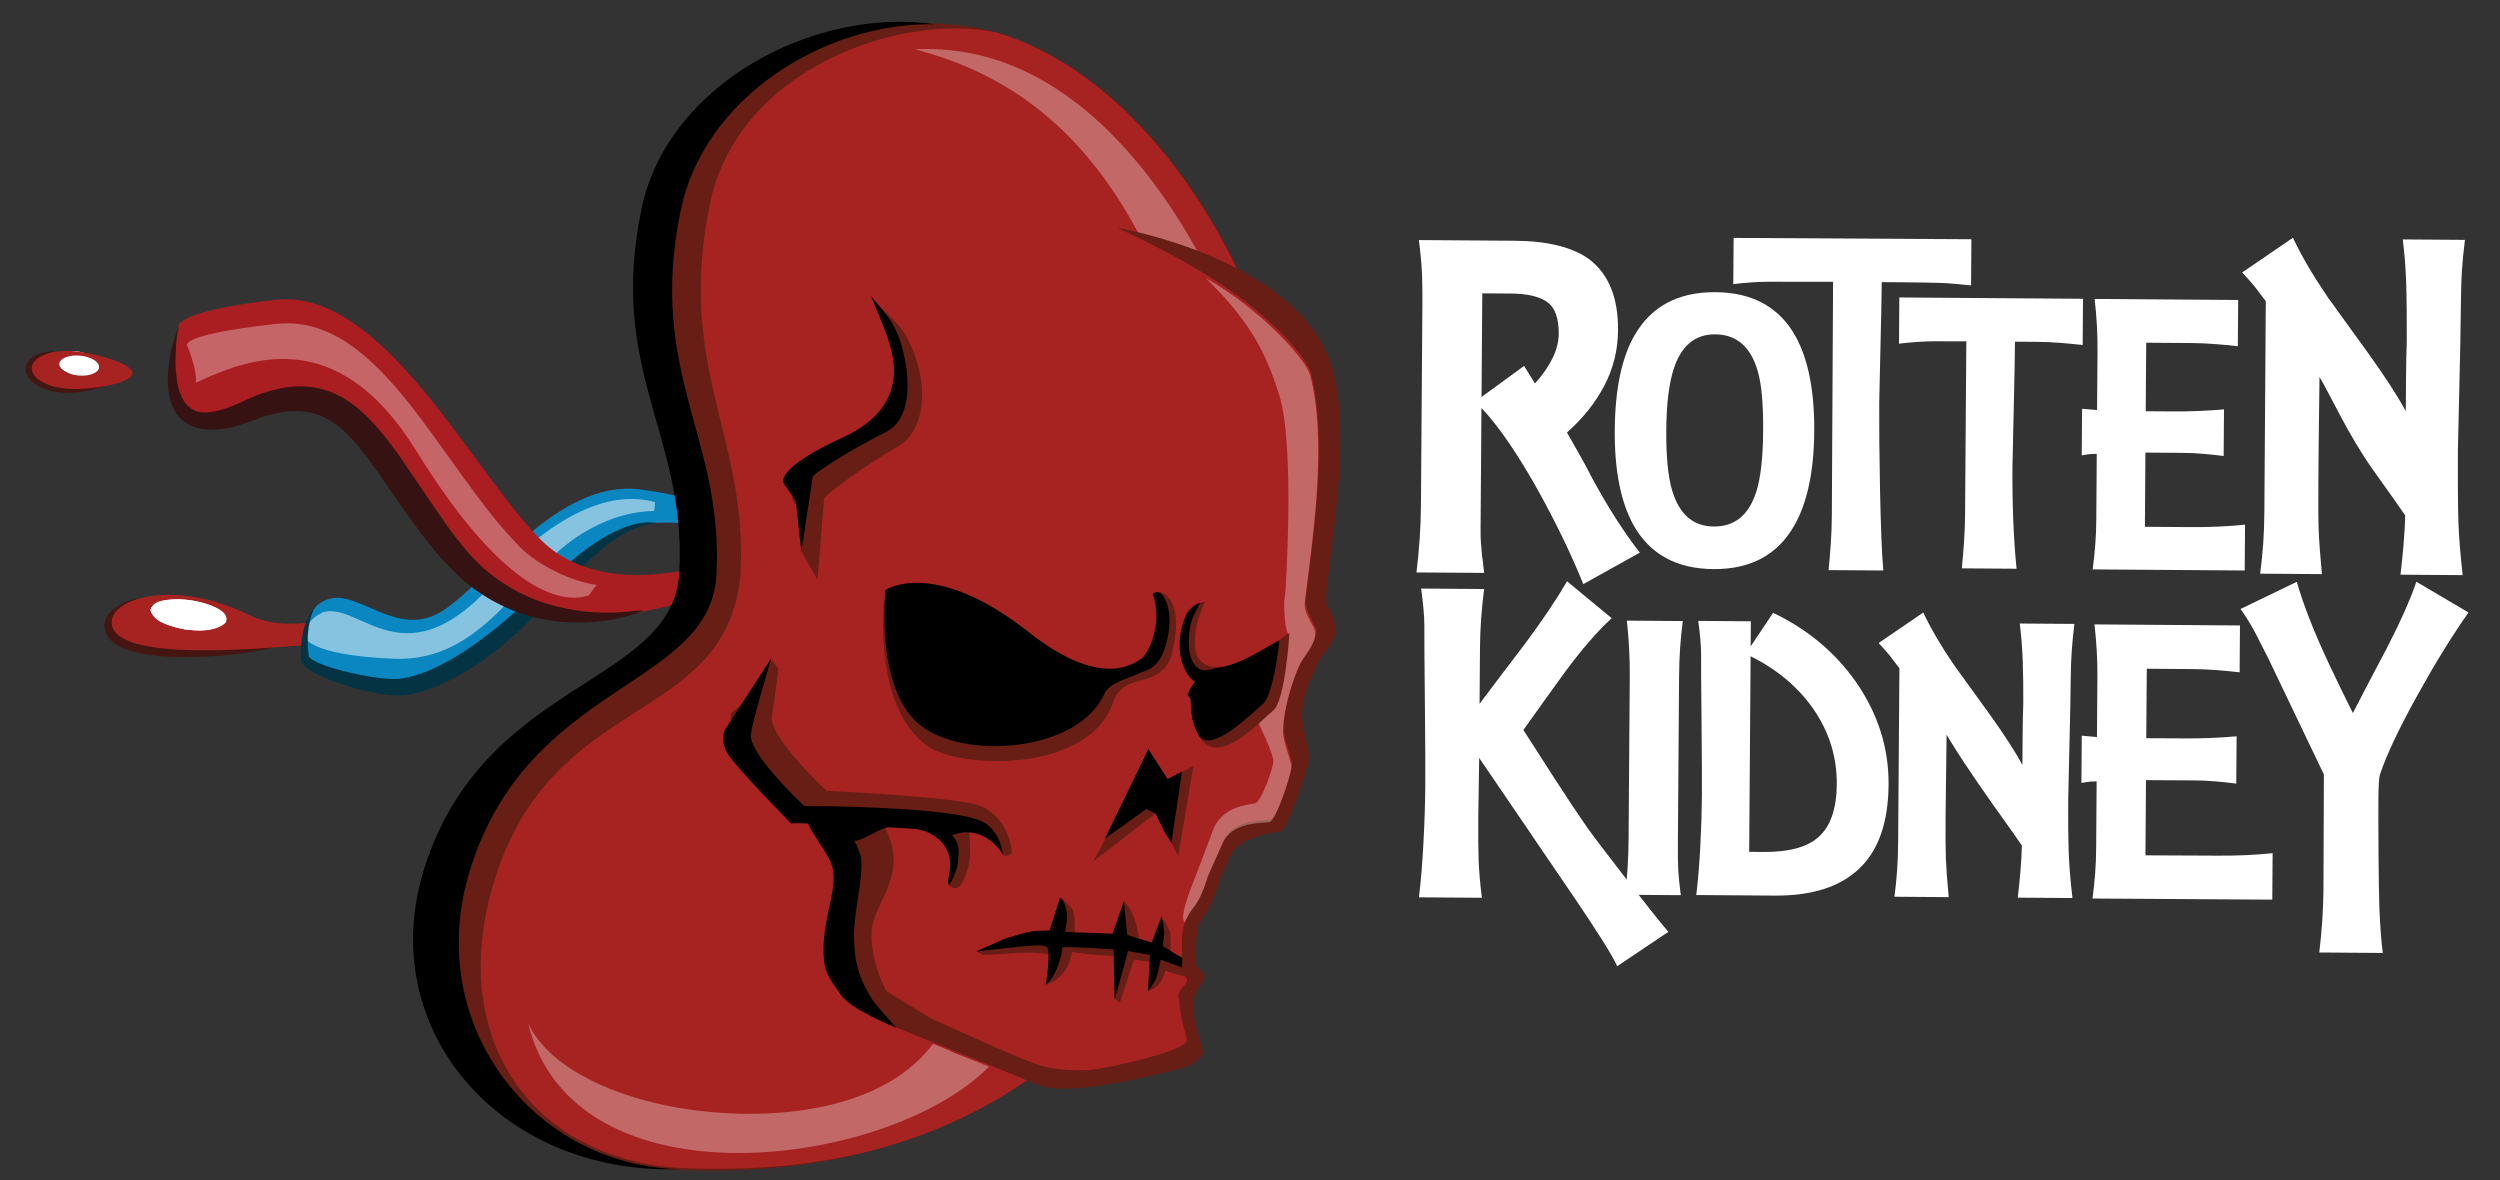 <?xml version="1.0" encoding="UTF-8" standalone="no"?>
<!-- Created with Inkscape (http://www.inkscape.org/) -->

<svg
   xmlns:dc="http://purl.org/dc/elements/1.1/"
   xmlns:cc="http://creativecommons.org/ns#"
   xmlns:rdf="http://www.w3.org/1999/02/22-rdf-syntax-ns#"
   xmlns:svg="http://www.w3.org/2000/svg"
   xmlns="http://www.w3.org/2000/svg"
   xmlns:xlink="http://www.w3.org/1999/xlink"
   xmlns:sodipodi="http://sodipodi.sourceforge.net/DTD/sodipodi-0.dtd"
   xmlns:inkscape="http://www.inkscape.org/namespaces/inkscape"
   width="500"
   height="236"
   viewBox="0 0 132.292 62.442"
   version="1.1"
   id="svg8"
   inkscape:version="0.92.2 (5c3e80d, 2017-08-06)"
   sodipodi:docname="logo.svg">
  <rect x="0" y="0" width="132.292" height="62.442" fill="#333333" stroke="none"/>
  <defs
     id="defs2">
    <linearGradient
       gradientTransform="matrix(0.547,0.504,0.479,-0.52,-214.276,334.482)"
       y2="310.241"
       x2="571.73"
       y1="525.426"
       x1="396.239"
       gradientUnits="userSpaceOnUse"
       id="SVGID_7_">
      <stop
         id="stop5634"
         style="stop-color:#9A2320;stop-opacity:0"
         offset="0" />
      <stop
         id="stop5636"
         style="stop-color:#AD533F;stop-opacity:0.122"
         offset="0.115" />
      <stop
         id="stop5638"
         style="stop-color:#BE7762;stop-opacity:0.244"
         offset="0.23" />
      <stop
         id="stop5640"
         style="stop-color:#CE9987;stop-opacity:0.369"
         offset="0.348" />
      <stop
         id="stop5642"
         style="stop-color:#DDB9AB;stop-opacity:0.494"
         offset="0.465" />
      <stop
         id="stop5644"
         style="stop-color:#E9D3CA;stop-opacity:0.619"
         offset="0.583" />
      <stop
         id="stop5646"
         style="stop-color:#F3E8E3;stop-opacity:0.744"
         offset="0.701" />
      <stop
         id="stop5648"
         style="stop-color:#FBF7F5;stop-opacity:0.87"
         offset="0.819" />
      <stop
         id="stop5650"
         style="stop-color:#FFFEFE;stop-opacity:0.997"
         offset="0.94" />
      <stop
         id="stop5652"
         style="stop-color:#FFFFFF;stop-opacity:1"
         offset="0.97" />
      <stop
         id="stop5654"
         style="stop-color:#FFFFFF;stop-opacity:1"
         offset="0.972" />
      <stop
         id="stop5656"
         style="stop-color:#FFFFFF"
         offset="1" />
    </linearGradient>
    <linearGradient
       gradientTransform="matrix(0.983,-0.185,0.185,0.983,-32.54,54.995)"
       y2="212.922"
       x2="373.567"
       y1="178.197"
       x1="204.594"
       gradientUnits="userSpaceOnUse"
       id="SVGID_8_">
      <stop
         id="stop5669"
         style="stop-color:#9A2320"
         offset="0.156" />
      <stop
         id="stop5671"
         style="stop-color:#9B2623;stop-opacity:0.773"
         offset="0.347" />
      <stop
         id="stop5673"
         style="stop-color:#9F2E2B;stop-opacity:0.632"
         offset="0.467" />
      <stop
         id="stop5675"
         style="stop-color:#A63C3A;stop-opacity:0.513"
         offset="0.567" />
      <stop
         id="stop5677"
         style="stop-color:#AF514E;stop-opacity:0.407"
         offset="0.656" />
      <stop
         id="stop5679"
         style="stop-color:#BB6B69;stop-opacity:0.31"
         offset="0.738" />
      <stop
         id="stop5681"
         style="stop-color:#CA8C8A;stop-opacity:0.219"
         offset="0.815" />
      <stop
         id="stop5683"
         style="stop-color:#DCB2B1;stop-opacity:0.133"
         offset="0.888" />
      <stop
         id="stop5685"
         style="stop-color:#F0DEDE;stop-opacity:5.279386e-002"
         offset="0.955" />
      <stop
         id="stop5687"
         style="stop-color:#FFFFFF;stop-opacity:0"
         offset="1" />
    </linearGradient>
    <linearGradient
       gradientTransform="matrix(0.983,-0.185,0.185,0.983,-32.54,54.995)"
       y2="205.106"
       x2="392.874"
       y1="199.485"
       x1="199.959"
       gradientUnits="userSpaceOnUse"
       id="SVGID_9_"
       spreadMethod="pad">
      <stop
         id="stop5692"
         style="stop-color:#FFFFFF;stop-opacity:0"
         offset="0" />
      <stop
         id="stop5694"
         style="stop-color:#FFFFFF;stop-opacity:0.877"
         offset="0.877" />
      <stop
         id="stop5696"
         style="stop-color:#FFFFFF"
         offset="1" />
    </linearGradient>
    <linearGradient
       id="SVGID_3_"
       gradientUnits="userSpaceOnUse"
       x1="30.417"
       y1="185.83"
       x2="123.681"
       y2="204.996"
       gradientTransform="matrix(0.999,0.052,-0.052,0.999,9.868,-9.558)">
      <stop
         offset="0.435"
         style="stop-color:#9A2320"
         id="stop5466" />
      <stop
         offset="0.563"
         style="stop-color:#9B2623;stop-opacity:0.773"
         id="stop5468" />
      <stop
         offset="0.643"
         style="stop-color:#9F2E2B;stop-opacity:0.632"
         id="stop5470" />
      <stop
         offset="0.71"
         style="stop-color:#A63C3A;stop-opacity:0.513"
         id="stop5472" />
      <stop
         offset="0.77"
         style="stop-color:#AF514E;stop-opacity:0.407"
         id="stop5474" />
      <stop
         offset="0.825"
         style="stop-color:#BB6B69;stop-opacity:0.31"
         id="stop5476" />
      <stop
         offset="0.876"
         style="stop-color:#CA8C8A;stop-opacity:0.219"
         id="stop5478" />
      <stop
         offset="0.925"
         style="stop-color:#DCB2B1;stop-opacity:0.133"
         id="stop5480" />
      <stop
         offset="0.97"
         style="stop-color:#F0DEDE;stop-opacity:5.279386e-002"
         id="stop5482" />
      <stop
         offset="1"
         style="stop-color:#FFFFFF;stop-opacity:0"
         id="stop5484" />
    </linearGradient>
    <linearGradient
       id="SVGID_4_"
       gradientUnits="userSpaceOnUse"
       x1="49.297"
       y1="916.294"
       x2="198.676"
       y2="967.351"
       gradientTransform="matrix(0.999,0.052,0.052,-0.999,-48.332,1108.929)">
      <stop
         offset="0"
         style="stop-color:#FFFFFF"
         id="stop5491" />
      <stop
         offset="0.147"
         style="stop-color:#FFFFFF;stop-opacity:0.853"
         id="stop5493" />
      <stop
         offset="1"
         style="stop-color:#FFFFFF;stop-opacity:0"
         id="stop5495" />
    </linearGradient>
    <linearGradient
       id="SVGID_5_"
       gradientUnits="userSpaceOnUse"
       x1="36.767"
       y1="105.149"
       x2="164.853"
       y2="181.599"
       gradientTransform="matrix(0.999,0.052,-0.052,0.999,9.868,-9.558)">
      <stop
         offset="0"
         style="stop-color:#FFFFFF"
         id="stop5508" />
      <stop
         offset="0.136"
         style="stop-color:#FFFFFF;stop-opacity:0.853"
         id="stop5510" />
      <stop
         offset="1"
         style="stop-color:#FFFFFF;stop-opacity:0"
         id="stop5512" />
    </linearGradient>
    <linearGradient
       id="SVGID_6_"
       gradientUnits="userSpaceOnUse"
       x1="290.73"
       y1="147.54"
       x2="458.713"
       y2="-1.584"
       gradientTransform="matrix(0.999,0.052,-0.052,0.999,9.868,-9.558)">
      <stop
         offset="0"
         style="stop-color:#9A2320;stop-opacity:0"
         id="stop5523" />
      <stop
         offset="0.1"
         style="stop-color:#AF524F;stop-opacity:0.1"
         id="stop5525" />
      <stop
         offset="0.214"
         style="stop-color:#C47F7D;stop-opacity:0.214"
         id="stop5527" />
      <stop
         offset="0.333"
         style="stop-color:#D6A7A5;stop-opacity:0.333"
         id="stop5529" />
      <stop
         offset="0.454"
         style="stop-color:#E5C7C6;stop-opacity:0.454"
         id="stop5531" />
      <stop
         offset="0.578"
         style="stop-color:#F1DFDF;stop-opacity:0.578"
         id="stop5533" />
      <stop
         offset="0.707"
         style="stop-color:#F9F1F1;stop-opacity:0.707"
         id="stop5535" />
      <stop
         offset="0.843"
         style="stop-color:#FDFCFC;stop-opacity:0.843"
         id="stop5537" />
      <stop
         offset="1"
         style="stop-color:#FFFFFF"
         id="stop5539" />
    </linearGradient>
    <linearGradient
       id="SVGID_6_-3"
       gradientUnits="userSpaceOnUse"
       x1="290.73"
       y1="147.54"
       x2="458.713"
       y2="-1.584"
       gradientTransform="matrix(0.999,0.052,-0.052,0.999,-1187.852,154.973)">
      <stop
         offset="0"
         style="stop-color:#9A2320;stop-opacity:0"
         id="stop5523-5" />
      <stop
         offset="0.1"
         style="stop-color:#AF524F;stop-opacity:0.1"
         id="stop5525-2" />
      <stop
         offset="0.214"
         style="stop-color:#C47F7D;stop-opacity:0.214"
         id="stop5527-3" />
      <stop
         offset="0.333"
         style="stop-color:#D6A7A5;stop-opacity:0.333"
         id="stop5529-2" />
      <stop
         offset="0.454"
         style="stop-color:#E5C7C6;stop-opacity:0.454"
         id="stop5531-8" />
      <stop
         offset="0.578"
         style="stop-color:#F1DFDF;stop-opacity:0.578"
         id="stop5533-2" />
      <stop
         offset="0.707"
         style="stop-color:#F9F1F1;stop-opacity:0.707"
         id="stop5535-2" />
      <stop
         offset="0.843"
         style="stop-color:#FDFCFC;stop-opacity:0.843"
         id="stop5537-0" />
      <stop
         offset="1"
         style="stop-color:#FFFFFF"
         id="stop5539-0" />
    </linearGradient>
    <linearGradient
       id="SVGID_5_-7"
       gradientUnits="userSpaceOnUse"
       x1="36.767"
       y1="105.149"
       x2="164.853"
       y2="181.599"
       gradientTransform="matrix(0.999,0.052,-0.052,0.999,-1187.852,154.973)">
      <stop
         offset="0"
         style="stop-color:#FFFFFF"
         id="stop5508-9" />
      <stop
         offset="0.136"
         style="stop-color:#FFFFFF;stop-opacity:0.853"
         id="stop5510-9" />
      <stop
         offset="1"
         style="stop-color:#FFFFFF;stop-opacity:0"
         id="stop5512-9" />
    </linearGradient>
    <linearGradient
       id="SVGID_4_-3"
       gradientUnits="userSpaceOnUse"
       x1="49.297"
       y1="916.294"
       x2="198.676"
       y2="967.351"
       gradientTransform="matrix(0.999,0.052,0.052,-0.999,-1246.053,1273.459)">
      <stop
         offset="0"
         style="stop-color:#FFFFFF"
         id="stop5491-3" />
      <stop
         offset="0.147"
         style="stop-color:#FFFFFF;stop-opacity:0.853"
         id="stop5493-0" />
      <stop
         offset="1"
         style="stop-color:#FFFFFF;stop-opacity:0"
         id="stop5495-3" />
    </linearGradient>
    <clipPath
       id="SVGID_2_-2">
      <rect
         height="340.1"
         width="773.8"
         y="12.2"
         x="9"
         id="use5437-9" />
    </clipPath>
    <linearGradient
       gradientTransform="translate(-1197.721,164.53)"
       inkscape:collect="always"
       xlink:href="#SVGID_7_"
       id="linearGradient7792"
       x1="238.874"
       y1="228.012"
       x2="455.921"
       y2="152.17"
       gradientUnits="userSpaceOnUse" />
    <rect
       id="SVGID_10_"
       x="9.6"
       y="386"
       width="773.8"
       height="340.1" />
    <rect
       id="SVGID_1_-3-5"
       x="9"
       y="12.2"
       width="773.8"
       height="340.1" />
    <clipPath
       clipPathUnits="userSpaceOnUse"
       id="clipPath35947">
      <path
         d="M 0,1012.449 H 1372.042 V 0 H 0 Z"
         id="path35945"
         inkscape:connector-curvature="0" />
    </clipPath>
    <clipPath
       clipPathUnits="userSpaceOnUse"
       id="clipPath35963">
      <path
         d="m 9.6,245.851 h 757.8 v 340.1 H 9.6 Z"
         id="path35961"
         inkscape:connector-curvature="0" />
    </clipPath>
    <clipPath
       clipPathUnits="userSpaceOnUse"
       id="clipPath35979">
      <path
         d="M 0,1012.449 H 1372.042 V 0 H 0 Z"
         id="path35977"
         inkscape:connector-curvature="0" />
    </clipPath>
    <clipPath
       clipPathUnits="userSpaceOnUse"
       id="clipPath36015">
      <path
         d="M 86.75,815.58 H 188.705 V 769.084 H 86.75 Z"
         id="path36013"
         inkscape:connector-curvature="0" />
    </clipPath>
    <clipPath
       clipPathUnits="userSpaceOnUse"
       id="clipPath36039">
      <path
         d="M 52.561,866.648 H 171.699 V 786.865 H 52.561 Z"
         id="path36037"
         inkscape:connector-curvature="0" />
    </clipPath>
    <clipPath
       clipPathUnits="userSpaceOnUse"
       id="clipPath36067">
      <path
         d="m 264.253,946.4 h 91.428 v -77.297 h -91.428 z"
         id="path36065"
         inkscape:connector-curvature="0" />
    </clipPath>
    <clipPath
       clipPathUnits="userSpaceOnUse"
       id="clipPath36191">
      <path
         d="m 342.229,879.791 h 39.294 V 692.328 h -39.294 z"
         id="path36189"
         inkscape:connector-curvature="0" />
    </clipPath>
    <clipPath
       clipPathUnits="userSpaceOnUse"
       id="clipPath36259">
      <path
         d="M 151.752,663.277 H 285.79 V 625.408 H 151.752 Z"
         id="path36257"
         inkscape:connector-curvature="0" />
    </clipPath>
    <clipPath
       clipPathUnits="userSpaceOnUse"
       id="clipPath36555">
      <path
         d="m 927.026,871.944 h 66.122 V 841.79 h -66.122 z"
         id="path36553"
         inkscape:connector-curvature="0" />
    </clipPath>
    <clipPath
       clipPathUnits="userSpaceOnUse"
       id="clipPath36579">
      <path
         d="m 904.853,905.064 h 77.266 v -51.742 h -77.266 z"
         id="path36577"
         inkscape:connector-curvature="0" />
    </clipPath>
    <clipPath
       clipPathUnits="userSpaceOnUse"
       id="clipPath36607">
      <path
         d="m 1042.14,956.787 h 59.3 v -50.131 h -59.3 z"
         id="path36605"
         inkscape:connector-curvature="0" />
    </clipPath>
    <clipPath
       clipPathUnits="userSpaceOnUse"
       id="clipPath36643">
      <path
         d="m 1092.72,913.588 h 25.48 V 792.01 h -25.48 z"
         id="path36641"
         inkscape:connector-curvature="0" />
    </clipPath>
    <clipPath
       clipPathUnits="userSpaceOnUse"
       id="clipPath36711">
      <path
         d="m 969.183,773.169 h 86.927 V 748.61 h -86.927 z"
         id="path36709"
         inkscape:connector-curvature="0" />
    </clipPath>
  </defs>
  <sodipodi:namedview
     id="base"
     pagecolor="#ffffff"
     bordercolor="#666666"
     borderopacity="1.0"
     inkscape:pageopacity="0.0"
     inkscape:pageshadow="2"
     inkscape:zoom="1.979899"
     inkscape:cx="289.70397"
     inkscape:cy="138.04345"
     inkscape:document-units="mm"
     inkscape:current-layer="layer1"
     showgrid="false"
     inkscape:window-width="1920"
     inkscape:window-height="1018"
     inkscape:window-x="-8"
     inkscape:window-y="-8"
     inkscape:window-maximized="1"
     units="px" />
  <g
     inkscape:label="Capa 1"
     inkscape:groupmode="layer"
     id="layer1"
     transform="translate(0,-234.558)">
    <g
       id="g35993"
       transform="matrix(0.182,0,0,-0.182,14.427,268.846)">
      <path
         d="m 0,0 c 0,0 -4.3,-1 -10.9,-1.8 -1.6,-0.2 -3.4,-0.4 -5.3,-0.5 -1.9,-0.1 -3.9,-0.3 -6,-0.3 -2.1,0 -4.2,-0.1 -6.4,0 -2.2,0.1 -4.4,0.2 -6.7,0.5 -2.2,0.3 -4.5,0.7 -6.7,1.5 -0.6,0.2 -1.1,0.4 -1.6,0.6 -0.6,0.3 -1.1,0.5 -1.6,0.8 -1,0.6 -2,1.4 -2.7,2.5 -0.7,1 -1.2,2.5 -1,3.8 0.2,1.3 0.8,2.4 1.6,3.2 1.5,1.6 3.2,2.5 4.8,3.2 1.6,0.6 3.2,0.9 4.5,1.1 1.4,0.2 2.6,0.2 3.5,0.1 1,0 1.7,-0.1 2.3,-0.2 0.5,-0.1 0.8,-0.1 0.8,-0.1 0,0 -1.1,0 -3,-0.3 -1.9,-0.3 -4.6,-0.8 -7.4,-2.2 -1.4,-0.7 -2.8,-1.7 -3.8,-3 -0.5,-0.6 -0.8,-1.4 -0.8,-2 0,-0.7 0.2,-1.3 0.6,-1.9 0.5,-0.6 1.2,-1.2 2,-1.6 0.4,-0.2 0.9,-0.4 1.3,-0.6 0.5,-0.2 0.9,-0.4 1.4,-0.5 1.9,-0.6 4,-1 6.1,-1.2 2.1,-0.3 4.3,-0.5 6.4,-0.6 2.1,-0.1 4.2,-0.2 6.3,-0.2 2.1,0 4,-0.1 5.9,-0.1 h 5.3 C -4.4,0 0,0 0,0"
         style="fill:#451512;fill-opacity:1;fill-rule:nonzero;stroke:none"
         id="path35995"
         inkscape:connector-curvature="0" />
    </g>
    <g
       id="g35997"
       transform="matrix(0.182,0,0,-0.182,2.88,253.164)">
      <path
         d="m 0,0 c 0,0 -0.6,-0.2 -1.5,-0.6 -0.9,-0.4 -2.2,-1 -3.4,-2 -0.6,-0.5 -1,-1.1 -1.1,-1.8 v -0.1 -0.1 0.1 -0.2 -0.1 c 0,0 0,-0.2 0.1,-0.3 0.1,-0.3 0.3,-0.6 0.6,-0.9 0.5,-0.6 1.3,-1.1 2.2,-1.5 0.9,-0.4 1.9,-0.7 2.9,-1 2,-0.5 4.2,-0.7 6.3,-0.7 h 3 c 1,0 1.9,0.1 2.7,0.1 1.7,0.1 3.1,0.2 4.1,0.3 1,0.1 1.6,0.1 1.6,0.1 0,0 -0.5,-0.3 -1.5,-0.7 -0.5,-0.2 -1,-0.4 -1.7,-0.7 -0.7,-0.2 -1.4,-0.5 -2.3,-0.7 -1.7,-0.5 -3.7,-0.9 -5.9,-1.1 -2.2,-0.2 -4.7,-0.1 -7.1,0.5 -1.2,0.3 -2.4,0.7 -3.5,1.3 -1.1,0.6 -2.2,1.4 -3,2.5 -0.4,0.6 -0.7,1.2 -0.8,1.9 -0.1,0.4 -0.1,0.7 0,1.2 0,0.2 0.1,0.3 0.1,0.4 v 0.1 0.1 l 0.1,0.2 c 0.5,1.2 1.4,2 2.3,2.5 0.8,0.5 1.7,0.7 2.4,0.9 0.7,0.2 1.3,0.2 1.9,0.3 C -0.6,0.1 0,0 0,0 Z"
         style="fill:#451512;fill-opacity:1;fill-rule:nonzero;stroke:none"
         id="path35999"
         inkscape:connector-curvature="0" />
    </g>
    <g
       id="g36001"
       transform="matrix(0.182,0,0,-0.182,9.473,266.406)">
      <path
         d="m 0,0 c 1.04,0.015 2.135,-0.057 3.227,-0.213 4.865,-0.694 8.583,-2.852 8.302,-4.82 -0.279,-1.969 -4.449,-3.003 -9.316,-2.309 -10e-4,0 -0.003,0 -0.004,0 -4.866,0.694 -8.583,2.852 -8.303,4.821 C -5.885,-1.051 -3.465,-0.049 0,0 m -2.838,2.047 c -11.103,0.035 -18.273,-4.481 -16.461,-9.543 3.5,-9.9 44.799,-5.901 52.699,-5.301 7.9,0.5 10.301,-0.599 12.401,-4.199 4.1,-7.4 25.4,-0.6 25.4,-0.6 l -9.4,9 c 0,0 0.8,6.2 -11.1,4.5 -10.3,-1.5 -20.8,-4.401 -30.4,0.299 -8.4,4.163 -16.477,5.823 -23.139,5.844"
         style="fill:#a62322;fill-opacity:1;fill-rule:nonzero;stroke:none"
         id="path36003"
         inkscape:connector-curvature="0" />
    </g>
    <g
       id="g36005"
       transform="matrix(0.182,0,0,-0.182,40.218,263.4)">
      <path
         d="m 0,0 c 0,0 -27.6,13.5 -44.8,1.7 -17.2,-11.8 -41.7,-46.9 -66.1,-42 -24.5,4.9 -21.1,7.8 -21.1,7.8 0,0 -2.8,13.5 6.2,16.7 9,3.2 20.2,-11.7 33.4,-3.4 13.2,8.3 33.4,38.3 57.3,35.4 23.9,-2.9 42,-13.9 42,-13.9 z"
         style="fill:#0a86c1;fill-opacity:1;fill-rule:nonzero;stroke:none"
         id="path36007"
         inkscape:connector-curvature="0" />
    </g>
    <g
       id="g36009"
       transform="matrix(0.182,0,0,-0.182,0.32,409.396)">
      <g
         id="g36011" />
      <g
         id="g36023">
        <g
           clip-path="url(#clipPath36015)"
           id="g36021"
           style="opacity:0.506">
          <g
             transform="translate(188.705,814.657)"
             id="g36019">
            <path
               d="m 0,0 -0.251,-2.576 c -5.9,-0.1 -12.691,-1.608 -20.646,-6.369 -18.595,-11.131 -28.518,-37.717 -55.162,-36.593 -25.435,1.073 -25.893,6.544 -25.893,6.544 0,0 -0.284,4.295 5.416,6.995 11.7,3.3 25.284,-23.73 54.984,15.07 C -20.167,3.15 -6.363,1.746 0,0 Z"
               style="fill:#ffffff;fill-opacity:1;fill-rule:nonzero;stroke:none"
               id="path36017"
               inkscape:connector-curvature="0" />
          </g>
        </g>
      </g>
    </g>
    <g
       id="g36025"
       transform="matrix(0.182,0,0,-0.182,16.832,266.46)">
      <path
         d="m 0,0 c 0,0 -0.4,-0.4 -0.9,-1.3 -0.5,-0.9 -1.1,-2.2 -1.5,-4 -0.4,-1.8 -0.7,-4 -0.6,-6.5 0,-0.6 0.1,-1.3 0.1,-1.9 0,-0.3 0.1,-0.7 0.1,-1 l 0.1,-0.5 v -0.3 -0.1 0.1 -0.1 c 0,-0.1 0.1,-0.2 0.1,-0.2 v 0.1 l 0.1,-0.1 0.1,-0.1 0.3,-0.3 0.4,-0.3 c 0.6,-0.3 1.2,-0.7 1.9,-1 2.8,-1.2 6.1,-2.1 9.6,-2.9 3.5,-0.8 7.3,-1.5 11,-1.7 3.6,-0.3 7.2,0.8 10.9,2.2 3.7,1.6 7.3,3.5 10.8,5.8 3.5,2.3 6.8,4.8 10,7.4 3.2,2.6 6.1,5.4 9,8.1 2.9,2.8 5.8,5.4 8.6,7.8 2.8,2.4 5.5,4.7 8.1,6.6 2.6,1.9 5.2,3.5 7.6,4.7 4.023,1.951 8.198,3.426 12.65,2.744 C 94.126,22.835 89.983,20.903 86.8,18.8 84.7,17.4 82.4,15.6 80.1,13.5 77.7,11.4 75.3,9 72.7,6.4 70.1,3.8 67.5,1 64.7,-1.9 c -2.8,-2.9 -5.8,-5.9 -9,-8.7 -3.2,-2.8 -6.7,-5.5 -10.4,-7.9 -3.7,-2.4 -7.6,-4.5 -11.7,-6.1 -2.1,-0.8 -4.2,-1.4 -6.4,-1.9 -0.6,-0.1 -1.2,-0.2 -1.7,-0.3 l -0.8,-0.1 H 24.3 24.2 24.1 24 23.8 c -1.2,0 -2.3,0 -3.3,0.1 -4.2,0.5 -8,1.5 -11.6,2.5 -3.6,1.1 -6.9,2.3 -9.9,3.9 -0.7,0.4 -1.5,0.8 -2.2,1.4 l -0.5,0.4 -0.5,0.5 -0.2,0.3 c -0.1,0.1 -0.2,0.2 -0.3,0.4 -0.1,0.2 -0.2,0.4 -0.2,0.5 0,0.1 0,0.2 -0.1,0.3 v 0.1 c 0,0 -0.1,0.4 0,0.2 v 0.1 0.3 0.6 1.1 c 0,0.7 0.1,1.4 0.1,2.1 0.2,2.7 0.8,5 1.5,6.8 0.7,1.8 1.6,3 2.2,3.8 C -0.4,-0.3 0,0 0,0"
         style="fill:#043444;fill-opacity:1;fill-rule:nonzero;stroke:none"
         id="path36027"
         inkscape:connector-curvature="0" />
    </g>
    <g
       id="g36029"
       transform="matrix(0.182,0,0,-0.182,39.071,263.91)">
      <path
         d="m 0,0 c 0,0 -36.8,-15.6 -57,3.9 -20.1,19.5 -46.1,73.9 -77.8,70.2 -31.7,-3.7 -27.9,-8.3 -27.9,-8.3 0,0 -5.5,-19.2 5.4,-25.1 10.9,-5.9 27.3,14.2 42.8,0.2 15.5,-13.9 36.9,-60.3 67.6,-59.5 30.7,0.8 55.2,14.2 55.2,14.2 z"
         style="fill:#aa1e22;fill-opacity:1;fill-rule:nonzero;stroke:none"
         id="path36031"
         inkscape:connector-curvature="0" />
    </g>
    <g
       id="g36033"
       transform="matrix(0.182,0,0,-0.182,0.32,409.396)">
      <g
         id="g36035" />
      <g
         id="g36047">
        <g
           clip-path="url(#clipPath36039)"
           id="g36045"
           style="opacity:0.314">
          <g
             transform="translate(169.452,787.563)"
             id="g36043">
            <path
               d="m 0,0 2.246,3.032 c -7,0.9 -16.881,5.529 -22.296,11.018 -23.589,23.915 -40.65,68.25 -71.05,64.85 -30.4,-3.4 -25.5,-6.7 -25.5,-6.7 0,0 2.736,-6.689 2.336,-10.389 14.804,6.853 40.924,17.69 64.053,-19.754 C -23.741,-0.793 -6.932,-2.411 0,0 Z"
               style="fill:#ffffff;fill-opacity:1;fill-rule:nonzero;stroke:none"
               id="path36041"
               inkscape:connector-curvature="0" />
          </g>
        </g>
      </g>
    </g>
    <g
       id="g36049"
       transform="matrix(0.182,0,0,-0.182,66.701,276.059)">
      <path
         d="m 0,0 c -41.9,-89.1 -103.5,-115.6 -171,-112.1 -43.6,2.3 -77.7,40.7 -63.2,87 17.3,55.4 72.5,53.2 74.2,86.3 2.1,40 -21,58.6 -10.9,106 8.2,38.4 56.8,62.2 94,51.4 C -9.4,199.1 37.6,79.8 0,0"
         style="fill:#681e15;fill-opacity:1;fill-rule:nonzero;stroke:none"
         id="path36051"
         inkscape:connector-curvature="0" />
    </g>
    <g
       id="g36053"
       transform="matrix(0.182,0,0,-0.182,66.738,275.713)">
      <path
         d="m 0,0 c -43.809,-97.347 -108.3,-116 -167.8,-113.5 -42.8,1.8 -69.541,36.491 -55.241,83.291 17.1,56 67.411,44.78 71.67,89.349 2.1,40.4 -18.86,59.92 -8.86,107.92 8.1,38.9 54.93,55.521 83.231,49.64 C -11,197.1 36.9,80.8 0,0 Z"
         style="fill:#a62322;fill-opacity:1;fill-rule:nonzero;stroke:none"
         id="path36055"
         inkscape:connector-curvature="0" />
    </g>
    <g
       id="g36057"
       transform="matrix(0.182,0,0,-0.182,24.846,280.685)">
      <path
         d="m 0,0 c 16.8,55.4 70.1,53.3 71.8,86.4 2.1,40 -20.2,58.5 -10.4,105.9 6.7,32.6 41.6,54.7 73.9,54.1 C 99.6,251.5 57.6,228.6 50.1,193.1 40,145.7 63.1,127.1 61,87.1 59.3,54 4.1,56.2 -13.2,0.8 -27.7,-45.5 8.6,-88 60.6,-86.5 18,-85.1 -13.4,-44 0,0"
         style="fill:#000000;fill-opacity:1;fill-rule:nonzero;stroke:none"
         id="path36059"
         inkscape:connector-curvature="0" />
    </g>
    <g
       id="g36061"
       transform="matrix(0.182,0,0,-0.182,0.32,409.396)">
      <g
         id="g36063" />
      <g
         id="g36075">
        <g
           clip-path="url(#clipPath36067)"
           id="g36073"
           style="opacity:0.314">
          <g
             transform="translate(330.027,891.363)"
             id="g36071">
            <path
               d="M 0,0 C -15.568,29.81 -36.543,47.375 -65.775,54.95 -23.555,57.07 3.59,19.787 17.463,-5.725 37.788,-43.737 15.8,-5 0,0 Z"
               style="fill:#ffffff;fill-opacity:1;fill-rule:nonzero;stroke:none"
               id="path36069"
               inkscape:connector-curvature="0" />
          </g>
        </g>
      </g>
    </g>
    <path
       inkscape:connector-curvature="0"
       id="path2604"
       d="m 3.758,253.131 c -0.254,0.03 -0.678,0.017 -0.751,0.475 0.073,0.504 0.499,0.64 0.785,0.784 0.464,0.147 1.014,0.228 1.426,-0.177 0.194,-0.296 -0.111,-0.627 -0.284,-0.729 -0.365,-0.255 -0.775,-0.358 -1.177,-0.353 z"
       style="opacity:1;fill:#ffffff;fill-opacity:1;stroke:none;stroke-width:0;stroke-linecap:butt;stroke-linejoin:miter;stroke-miterlimit:4;stroke-dasharray:none;stroke-opacity:1;paint-order:stroke fill markers" />
    <g
       id="g36077"
       transform="matrix(0.182,0,0,-0.182,4.062,253.368)">
      <path
         d="m 0,0 c 0.327,-0.003 0.657,-0.02 0.986,-0.051 3.189,-0.302 5.652,-1.84 5.5,-3.435 0,0 0,0 0,0 C 6.334,-5.081 3.626,-6.127 0.437,-5.824 -2.75,-5.522 -5.212,-3.985 -5.062,-2.391 -4.93,-0.985 -2.792,0.024 0,0 m -2.84,1.346 c -5.659,-0.005 -10.064,-2.116 -10.252,-4.928 -0.2,-3.1 4.699,-5.8 10.799,-6.1 6.2,-0.4 18.3,1.5 18.5,4.5 0.1,3 -11.8,6.1 -17.9,6.5 -0.388,0.019 -0.77,0.028 -1.147,0.028 z"
         style="fill:#a62322;fill-opacity:1;fill-rule:nonzero;stroke:none"
         id="path36079"
         inkscape:connector-curvature="0" />
    </g>
    <path
       style="opacity:1;fill:#ffffff;fill-opacity:1;stroke:none;stroke-width:0;stroke-linecap:butt;stroke-linejoin:miter;stroke-miterlimit:4;stroke-dasharray:none;stroke-opacity:1;paint-order:stroke fill markers"
       d="m 9.285,266.27 c -0.462,0.022 -1.165,0.053 -1.335,0.572 0.254,0.704 1.143,0.857 1.783,1.02 0.729,0.08 1.624,0.162 2.211,-0.354 0.224,-0.516 -0.487,-0.8 -0.863,-0.941 -0.575,-0.2 -1.187,-0.3 -1.796,-0.297 z"
       id="path2598"
       inkscape:connector-curvature="0" />
    <g
       id="g36089"
       transform="matrix(0.182,0,0,-0.182,34.062,266.861)">
      <path
         d="m 0,0 c 0,0 -0.7,-0.3 -2,-0.8 -1.3,-0.4 -3.3,-1.1 -5.8,-1.6 -2.5,-0.5 -5.7,-1 -9.4,-1.1 -3.7,-0.1 -7.9,0.1 -12.3,1 -2.3,0.4 -4.6,1.1 -6.9,1.9 -2.3,0.8 -4.7,1.9 -7.1,3.2 -4.7,2.5 -9.2,6 -13.2,10.3 -0.5,0.5 -1,1.1 -1.5,1.6 l -0.8,0.8 -0.7,0.8 c -0.9,1.1 -1.8,2.2 -2.7,3.3 -1.8,2.3 -3.5,4.6 -5.2,6.9 -3.4,4.7 -6.7,9.6 -10,14.3 -3.3,4.7 -6.7,9.2 -10.6,12.5 -1.9,1.6 -4,2.9 -6.2,3.7 -2.2,0.8 -4.5,1.2 -6.8,1.2 -2.4,0 -4.8,-0.4 -7.1,-1 -0.6,-0.1 -1.2,-0.3 -1.8,-0.5 -0.6,-0.2 -1.2,-0.3 -1.7,-0.6 -1.2,-0.4 -2.4,-0.9 -3.6,-1.3 -0.6,-0.2 -1.1,-0.4 -1.8,-0.6 -0.7,-0.2 -1.3,-0.4 -2,-0.6 -0.6,-0.2 -1.3,-0.3 -2,-0.4 -0.6,-0.1 -1.3,-0.3 -2,-0.3 -2.6,-0.3 -5.4,-0.2 -7.9,0.8 -2.6,1 -4.6,3 -5.6,5.2 -1.1,2.1 -1.4,4.2 -1.6,6.1 -0.3,3.8 0.2,7 0.7,9.5 0.5,2.6 1.1,4.5 1.5,5.8 0.4,1.3 0.7,2 0.7,2 0,0 -0.1,-0.7 -0.3,-2.1 -0.2,-1.4 -0.3,-3.4 -0.4,-5.9 -0.1,-2.5 0,-5.6 0.7,-8.9 0.4,-1.6 1,-3.3 1.9,-4.6 1,-1.3 2.2,-2.3 3.8,-2.8 1.6,-0.4 3.5,-0.3 5.6,0.2 0.5,0.1 1,0.3 1.5,0.4 0.5,0.2 1.1,0.3 1.6,0.5 0.5,0.2 1,0.4 1.5,0.6 0.5,0.2 1.1,0.5 1.7,0.7 1.2,0.5 2.3,1.1 3.5,1.6 0.6,0.3 1.3,0.5 1.9,0.8 0.7,0.2 1.3,0.5 2,0.7 2.7,0.9 5.6,1.6 8.7,1.8 3.1,0.2 6.4,-0.1 9.6,-1.2 3.2,-1 6.1,-2.8 8.6,-4.8 5,-4.1 8.7,-9 12.2,-13.8 3.4,-4.9 6.6,-9.7 9.8,-14.4 1.6,-2.3 3.2,-4.7 4.8,-6.9 0.8,-1.1 1.6,-2.2 2.5,-3.3 l 0.6,-0.8 0.6,-0.7 c 0.4,-0.5 0.8,-1 1.2,-1.5 3.3,-3.9 7.1,-7.3 11,-9.8 4,-2.6 8.1,-4.5 12.1,-5.8 2,-0.6 4,-1.1 5.9,-1.5 1.9,-0.4 3.7,-0.7 5.4,-0.9 3.5,-0.3 6.5,-0.4 9.1,-0.3 2.5,0.1 4.5,0.3 5.9,0.5 C -0.7,-0.1 0,0 0,0 Z"
         style="fill:#361212;fill-opacity:1;fill-rule:nonzero;stroke:none"
         id="path36091"
         inkscape:connector-curvature="0" />
    </g>
    <g
       id="g36173"
       transform="matrix(0.182,0,0,-0.182,69.852,269.411)">
      <path
         d="m 0,0 c 0.786,1.431 3.9,4.2 4.4,7.6 0.2,4.9 -2.1,6.7 -2.5,8.5 -0.4,1.6 0.6,8.8 0.9,11.7 1.8,14.8 6.1,43.5 -0.3,59.7 -11.6,29.2 -61.1,37.7 -61.1,37.7 0,0 -76.4,-15.8 -68.2,-17.8 1.8,-0.4 -3.5,6.8 -1.8,3.8 -1,-0.5 -1.2,-0.8 -0.3,-1 0.4,-0.1 0.7,-0.2 1.1,-0.5 5.6,-11.6 9,-33.9 1.3,-39.7 -10.2,-7.7 -30.1,-18.3 -26.6,-24.2 3.5,-5.8 7.377,-23.052 7.377,-23.052 -4.765,-21.999 -14.125,-29.359 -25.377,-38.448 -3.1,-8.1 20.1,-27.7 21.6,-29.3 1.5,-1.6 27.8,-1.3 37.5,-1.9 5.3,-5.6 -8,-21.6 -11.4,-10.1 -3.7,12.6 -14.6,11.9 -13.2,9.9 1.4,-2 10.6,-6.8 5.2,-21.7 -5.4,-15 1.5,-33.7 9.6,-35.6 8.1,-1.9 34,-18.8 42.6,-20.3 11.4,-2.1 40.4,6 40.4,6 0,0 5.1,2.3 4.7,4.5 -0.4,2.2 -2.7,9.3 -2.9,12.7 -0.2,4.1 2.8,7.3 2.8,7.3 0.7,1 0.9,2.546 -0.2,3.3 -2.643,1.697 -1.826,4.44 -1.7,7.1 0,0 0.2,6 1.2,7.3 3.6,4.8 5,9.9 5.8,12.3 0.4,1.1 3.3,7.6 3.6,8.1 3.7,4.6 12.2,5.6 14,5.9 2.1,0.3 8.2,19.2 8.3,21.5 0.1,2.2 -2,8.9 -2,11.9 -0.4,4.3 2.612,12.09 5.2,16.8"
         style="fill:#681e15;fill-opacity:1;fill-rule:nonzero;stroke:none"
         id="path36175"
         inkscape:connector-curvature="0" />
    </g>
    <g
       id="g36177"
       transform="matrix(0.182,0,0,-0.182,59.097,246.597)">
      <path
         d="m 0,0 c 0,0 -87.165,-15.047 -79.865,-16.947 16.576,-5.859 26.415,-35.35 6.199,-44.1 -9.017,-7.253 -19.419,-17.471 -17.006,-22.959 -0.141,-0.728 -0.063,-1.413 0.307,-2.041 0.943,-1.572 1.848,-4.397 2.662,-7.609 0.952,-5.121 -0.287,-9.895 -0.287,-9.895 -3.41,-13.891 -9.184,-16.901 -12.252,-24.021 -2.688,-5.622 -7.629,-12.984 -10.074,-19.504 -2.8,-7.7 13.452,-21.07 14.752,-22.57 0.2,-0.2 1.098,-0.402 2.398,-0.602 1.515,-0.425 3.28,-0.548 5.062,-0.65 0.235,-0.213 0.948,-0.858 1.04,-0.95 3.47,-0.16 6.996,-2.213 9.199,-4.9 3.666,-3.659 4.956,-8.595 5.422,-13.982 -0.392,-14.16 -6.328,-31.337 8.478,-35.518 8,-1.9 35.633,-16.308 44.049,-18 1.275,-0.256 8.613,-1.381 14.318,-0.397 10.704,1.847 26.178,5.898 25.934,8.334 -0.4,2.1 -1.898,7.007 -2.189,11.456 -0.108,1.653 -1.049,1.613 1.774,4.888 1.036,1.203 0.053,2.358 -0.638,3.137 -0.722,0.814 -0.359,2.715 -0.322,3.917 0.123,3.914 -0.478,7.789 0.984,11.422 0.521,1.297 1.323,2.695 3.049,4.928 2.081,2.691 3.678,8.428 3.678,8.428 l 4.264,9.688 c 2.7,6.4 11.699,5.899 13.599,6.199 2,0.3 6.301,13.8 6.401,15.9 0.1,2.1 -2.344,7.046 -2.401,10.702 -0.118,7.582 4.534,18.851 5.299,20 0.673,1.01 5.245,7.074 4.03,9.226 -1.137,2.014 -3.182,5.72 -2.957,7.909 1.542,15.021 6.899,45.081 1.529,66.163 -1.519,4.487 -6.756,10.235 -13.694,16.391 C 30.749,-15.317 14.137,-6.599 0,0"
         style="fill:#a62322;fill-opacity:1;fill-rule:nonzero;stroke:none"
         id="path36179"
         inkscape:connector-curvature="0" />
    </g>
    <g
       id="g36181"
       transform="matrix(0.182,0,0,-0.182,61.274,265.859)">
      <path
         d="m 0,0 c 6,-6.7 0.3,-19.1 -1.7,-20.5 -5.8,-4.1 -15.8,-7.5 -27.6,1.9 -29,23.3 -50,19 -50,19 0,0 -4.7,-33.3 12.4,-45.4 9.2,-6.5 47,-8.1 54,13.1 2.1,6.3 9,5.5 12.4,7.7 2.9,1.8 4.1,3.8 4.8,7.2 C 8,-0.6 0,0 0,0 Z"
         style="fill:#681e15;fill-opacity:1;fill-rule:nonzero;stroke:none"
         id="path36183"
         inkscape:connector-curvature="0" />
    </g>
    <g
       id="g36185"
       transform="matrix(0.182,0,0,-0.182,0.32,409.396)">
      <g
         id="g36187" />
      <g
         id="g36199">
        <g
           clip-path="url(#clipPath36191)"
           id="g36197"
           style="opacity:0.314">
          <g
             transform="translate(370.305,845.341)"
             id="g36195">
            <path
               d="m 0,0 c 4.476,-14.886 1.69,-56.533 1.69,-56.533 l -0.401,-3.301 c 0,-2.2 0.199,-7.899 1.199,-9.099 1.2,-1.5 -3.199,-6.299 -3.199,-6.299 l -5.301,-20 c 0,0 4.302,-8.8 4.202,-10.9 -0.2,-2.1 -3.5,-11.902 -5.5,-12.202 -2,-0.3 -9.201,-0.898 -11.901,-7.298 l -5.4,-14.301 c 0,0 -2.939,-6.85 -3.401,-10.5 -0.126,-1.539 -0.091,-1.339 0.353,-2.581 0,0 0.198,0.466 0.61,1.232 0.386,0.721 1.047,2.05 1.644,2.7 2.688,2.929 4.396,9.268 4.396,9.268 l 4.398,9.881 c 2.7,6.4 11.699,5.901 13.599,6.201 2,0.3 6.301,13.798 6.401,15.899 0.1,2.099 -2.471,7.046 -2.401,10.701 0.133,6.895 3.276,16.302 5.301,20 0.686,1.252 5.088,6.216 3.839,9.435 -0.859,2.213 -3.213,4.885 -2.813,8.096 2.466,19.795 6.496,46.492 1.574,65.768 C 7.496,11.089 -5.594,25.427 -21.478,34.45 -10.398,23.494 -4.476,14.886 0,0 Z"
               style="fill:#ffffff;fill-opacity:1;fill-rule:nonzero;stroke:none"
               id="path36193"
               inkscape:connector-curvature="0" />
          </g>
        </g>
      </g>
    </g>
    <g
       id="g36201"
       transform="matrix(0.182,0,0,-0.182,63.15,275.093)">
      <path
         d="m 0,0 -4.4,-26.1 -6.6,12.3 -18.1,-13.9 2.4,4.4 13.6,28.2 5.6,-8.7"
         style="fill:#681e15;fill-opacity:1;fill-rule:nonzero;stroke:none"
         id="path36203"
         inkscape:connector-curvature="0" />
    </g>
    <g
       id="g36205"
       transform="matrix(0.182,0,0,-0.182,63.769,266.387)">
      <path
         d="m 0,0 c -1.1,-2.8 -2.8,-6.2 -3,-11.3 -0.3,-6.8 3.8,-9 11.3,-7 8.7,2.3 16.4,10.3 16.2,8.8 -0.1,-1.5 -1.3,-19.4 -4.7,-22.2 -3.5,-2.8 -15.4,-16.1 -20.9,-8.4 -4.4,6.2 -2.3,11.6 -3.7,12.5 -1.4,0.9 3,3.5 3.3,4.1 1.8,4.2 -5.8,3.7 -5.1,14.3 C -5.9,-1.3 0,0 0,0 Z"
         style="fill:#681e15;fill-opacity:1;fill-rule:nonzero;stroke:none"
         id="path36207"
         inkscape:connector-curvature="0" />
    </g>
    <g
       id="g36209"
       transform="matrix(0.182,0,0,-0.182,51.802,277.953)">
      <path
         d="m 0,0 c 0,0 5.4,-6.6 6.9,-10 0.5,-1.1 2.7,0.1 2.7,0.6 -0.3,3 -2.2,12.4 -12.1,14.3 -12,2.3 -41.8,3.6 -41.8,3.6 0,0 -16.8,15.7 -15.9,21.5 0.9,5.8 1.9,13.9 1.9,13.9 l -2.2,3 c 0,0 -12.8,-21.6 -10.5,-25.7 2.3,-4.1 23.7,-21.7 23.7,-21.7 0,0 33.3,-0.3 36.7,-0.8"
         style="fill:#681e15;fill-opacity:1;fill-rule:nonzero;stroke:none"
         id="path36211"
         inkscape:connector-curvature="0" />
    </g>
    <g
       id="g36213"
       transform="matrix(0.182,0,0,-0.182,43.26,265.24)">
      <path
         d="m 0,0 -4.6,8.1 0.3,19.5 c 0,0 -8.5,1.6 13,13.3 21.5,11.7 14.6,24.3 13.9,26.6 -0.7,2.4 -6.3,13.3 -6.3,13.3 0,0 6.9,-5.4 9.3,-9.6 4.9,-8.7 4.8,-16.5 4.8,-16.5 0,0 0.8,-11.6 -7,-15.9 C 15.6,34.4 1.9,24.7 1.9,23.5"
         style="fill:#681e15;fill-opacity:1;fill-rule:nonzero;stroke:none"
         id="path36215"
         inkscape:connector-curvature="0" />
    </g>
    <g
       id="g36217"
       transform="matrix(0.182,0,0,-0.182,49.38,278.354)">
      <path
         d="m 0,0 c 3.1,-1.5 6.7,-5.9 5.4,-14.4 -0.4,-2.8 -2.1,-1.6 0,-2.9 3.3,-2.1 5,6.8 5.1,7.4 0.5,1.9 0,8.6 0,8.6"
         style="fill:#681e15;fill-opacity:1;fill-rule:nonzero;stroke:none"
         id="path36219"
         inkscape:connector-curvature="0" />
    </g>
    <g
       id="g36221"
       transform="matrix(0.182,0,0,-0.182,42.404,263.764)">
      <path
         d="m 0,0 -1.6,14.8 -3.5,5.1 c 0,0 -3.4,4 17.4,13.5 20.8,9.6 13.5,25.9 13,28.1 -0.5,2.2 -5,12.8 -5,12.8 C 25.062,68.617 28.169,65.773 30.1,56 31.441,49.212 31.9,38.3 24.3,34.7 16.8,31.1 3.4,22.9 3.3,21.8"
         style="fill:#000000;fill-opacity:1;fill-rule:nonzero;stroke:none"
         id="path36223"
         inkscape:connector-curvature="0" />
    </g>
    <g
       id="g36225"
       transform="matrix(0.182,0,0,-0.182,61.784,275.786)">
      <path
         d="m 0,0 -5.6,8.7 -12.6,-26 12,8.6 2.7,-1.3 2.6,-5.3 2,-3.3 3.1,20.8"
         style="fill:#000000;fill-opacity:1;fill-rule:nonzero;stroke:none"
         id="path36227"
         inkscape:connector-curvature="0" />
    </g>
    <g
       id="g36229"
       transform="matrix(0.182,0,0,-0.182,61.693,268.682)">
      <path
         d="M 0,0 C 1.3,4.5 1.349,8.729 0.417,11.639 -1.305,17.023 -3.8,14.9 -3.8,14.9 -0.7,5.5 -5.4,-2.7 -7,-3.9 -11.3,-7.1 -21,-11.2 -40,3.8 -67.5,25.4 -81.5,16 -81.5,16 c 0,0 -3.1,-27.6 9.3,-38.7 12.4,-11.1 46.8,-8.7 54.4,8.6 1.3,3 6.8,4.3 9.5,5.6 2.4,1.2 6.2,1.1 8.3,8.5 z"
         style="fill:#000000;fill-opacity:1;fill-rule:nonzero;stroke:none"
         id="path36231"
         inkscape:connector-curvature="0" />
    </g>
    <g
       id="g36233"
       transform="matrix(0.182,0,0,-0.182,63.222,270.649)">
      <path
         d="m 0,0 c -1,-1.3 -2.5,-3.7 -1.7,-4.2 1.3,-0.8 -0.4,-5.3 2.8,-11.2 3.3,-5.9 15.6,6.4 18.6,8.9 3.1,2.5 4.8,17 4.9,18.3 0.1,1.3 -9.8,-6.7 -18,-7.7 -2.4,-0.3 -6.029,-2.651 -7.929,3.749 -0.5,1.5 -1.005,8.351 1.595,12.551 0.8,1.4 0.634,2 1.634,2.6 0,0 -2.1,0.1 -4.3,-3.2 C -5.957,11.944 -4.533,3.575 0,0"
         style="fill:#000000;fill-opacity:1;fill-rule:nonzero;stroke:none"
         id="path36235"
         inkscape:connector-curvature="0" />
    </g>
    <g
       id="g36237"
       transform="matrix(0.182,0,0,-0.182,62.583,285.316)">
      <path
         d="m 0,0 c -1.573,0.042 -1.823,0.616 -3.617,1.207 0,0 0.411,4.8 -0.089,6.8 -0.2,1 -2.484,4.319 -2.484,4.319 l -3.2,-8.1 -3.239,0.734 c -0.634,5.108 -1.289,8.235 -4.361,11.966 l -3.4,-10.5 -10.974,-0.012 c 0,0 0.305,6.363 -0.695,8.063 -0.8,1.3 -3.431,3.549 -3.431,3.549 l -1.6,-11.6 -3.4,-0.2 -3.9,-0.7 -5.6,-0.6 -9.8,-2.6 1.6,-1.1 c 7.428,0.208 13.045,1.325 19.924,0.109 l -1.124,-8.609 c 5.158,1.936 6.62,5.94 7.184,9.385 5.05,-0.944 13.332,-1.16 13.332,-1.16 l -0.869,-12.36 1.453,-1.365 4.112,12.616 5.7,-0.774 -1.412,-8.342 c 3.256,1.649 3.852,2.666 4.854,6.009 1.706,-0.934 4.155,-1.266 6.008,-1.8"
         style="fill:#681e15;fill-opacity:1;fill-rule:nonzero;stroke:none"
         id="path36239"
         inkscape:connector-curvature="0" />
    </g>
    <g
       id="g36241"
       transform="matrix(0.182,0,0,-0.182,45.063,279.009)">
      <path
         d="m 0,0 c 0,0 4.2,-3.5 2.7,-11.2 -1.5,-8 -1.5,-10.6 -2,-19.1 -0.8,-13.5 12.126,-24.171 12.126,-24.171 L 54.754,-71.344 10.1,-43.9 c 0,0 -4.4,7.6 -4.3,16.7 0.1,9.1 11.3,16.6 3.9,30.8 z"
         style="fill:#681e15;fill-opacity:1;fill-rule:nonzero;stroke:none"
         id="path36243"
         inkscape:connector-curvature="0" />
    </g>
    <g
       id="g36245"
       transform="matrix(0.182,0,0,-0.182,59.693,284.88)">
      <path
         d="m 0,0 6.377,-1.17 -0.6,-10.6 c 0,0 2,2.7 2.5,4.1 0.3,0.9 1.2,5.1 1.2,5.1 l 6.237,-2.229 0.049,2.839 -1.486,0.79 -4.2,2.6 c 0,0 0.5,3.1 0.4,4.3 0,1 -0.7,4.5 -0.7,4.5 l -2.8,-7.8 -7.2,2.2 -1,9.8 -3.3,-9.4 -13.8,0.5 c 1.8,8.1 -1.5,9.9 -1.5,9.9 l -3,-9.5 c 0,0 -2.6,0 -4.3,-0.1 -2.4,-0.2 -8.8,-2.3 -8.8,-2.3 l -8.3,-3.7 12.3,1.4 4,0.3 c 0,0 3.8,0.4 4.4,-0.5 1.1,-1.5 -0.4,-10.9 -0.4,-10.9 0,0 3.711,2.716 4.853,10.928 3.006,0.223 12.118,-0.416 14.858,-0.63 l 0.289,-14.698"
         style="fill:#000000;fill-opacity:1;fill-rule:nonzero;stroke:none"
         id="path36247"
         inkscape:connector-curvature="0" />
    </g>
    <g
       id="g36249"
       transform="matrix(0.182,0,0,-0.182,51.802,277.953)">
      <path
         d="m 0,0 c -1.1,0.4 -2.4,0.7 -4,1.1 -1.4,0.3 -3.1,0.6 -4.8,0.8 -15.8,2.2 -42,2.2 -42,2.2 0,0 -16.4,15.3 -15.5,20.9 0.4,2.6 1.7,7.5 3,12 1.5,5.2 2.9,10 2.9,10 L -73.9,26.2 c 0,0 -1.5,-2.8 0.8,-6.8 2.3,-4 18.5,-20.4 18.5,-20.4 0,0 0.6,0.2 4.9,0 1.3,-2.9 3.2,-5.1 6,-10 4.4,-7.5 -2.7,-17 -1.3,-30.2 0.4,-3.9 2.7,-6.4 4.9,-9.7 3,-4.3 16.1,-9.5 16.1,-9.5 0,0 -6.4,7.1 -7,8.2 -2.8,4.5 -3.8,7.2 -4.6,10.8 -2.5,11.6 2.8,25 1.2,31 -0.5,1.6 -1.1,3.1 -1.8,4.4 2.4,-0.1 7.9,4 10,3.9 4.7,-0.3 7.4,-0.4 8.4,-0.6 3.3,-0.5 10.8,-3.8 9.2,-12.6 -1.3,-6.8 1.2,-1.8 2.2,1.4 0.3,1 0.5,3.6 0.5,4.6 0,4 -2.4,4.8 -1.8,5 0.3,0.1 0.7,0.2 1,0.3 1.8,0.5 3.4,0.6 4.9,0.3 C 3.9,-4.6 7,-10 7,-10 7,-10 6.2,-2.2 0,0"
         style="fill:#000000;fill-opacity:1;fill-rule:nonzero;stroke:none"
         id="path36251"
         inkscape:connector-curvature="0" />
    </g>
    <g
       id="g36253"
       transform="matrix(0.182,0,0,-0.182,0.32,409.396)">
      <g
         id="g36255" />
      <g
         id="g36267">
        <g
           clip-path="url(#clipPath36259)"
           id="g36265"
           style="opacity:0.314">
          <g
             transform="translate(269.511,657.136)"
             id="g36263">
            <path
               d="m 0,0 c -13.258,-17.722 -41.047,-22.129 -65.503,-19.728 -24.456,2.401 -46.079,12.11 -52.256,25.868 C -104.655,-48.484 -12.438,-35.971 16.279,-6.601 -5.072,1.781 13.18,-5.236 0,0"
               style="fill:#ffffff;fill-opacity:1;fill-rule:nonzero;stroke:none"
               id="path36261"
               inkscape:connector-curvature="0" />
          </g>
        </g>
      </g>
    </g>
    <g
       id="g1442"
       transform="translate(0,1.871)"
       style="fill:#ffffff">
      <g
         style="fill:#ffffff"
         transform="matrix(0.194,0,0,-0.194,83.784,263.596)"
         id="g36273">
        <path
           inkscape:connector-curvature="0"
           id="path36275"
           style="fill:#ffffff;fill-opacity:1;fill-rule:nonzero;stroke:none"
           d="m 0,0 c -1.78,4.367 -3.698,8.662 -5.751,12.89 -2.057,4.228 -4.243,8.43 -6.568,12.617 -2.685,4.825 -5.349,9.171 -7.993,13.039 -2.644,3.873 -5.139,7.042 -7.474,9.5 L -27.981,21.14 c -0.021,-2.361 -0.031,-4.377 -0.041,-6.049 -0.016,-1.682 0.02,-3.014 0.103,-4.012 0.082,-0.637 0.149,-1.363 0.19,-2.175 0.036,-0.818 0.144,-1.682 0.319,-2.588 0.082,-0.998 0.211,-2.088 0.38,-3.261 l -18.481,0.129 c 0.386,3.168 0.679,6.249 0.88,9.238 0.206,2.988 0.319,5.936 0.339,8.836 l 0.402,55.587 c 0.015,2.084 -0.016,4.419 -0.083,7.001 -0.072,2.582 -0.365,5.915 -0.879,9.994 l 26.098,-0.185 C -9.696,93.588 -2.916,91.906 1.595,88.614 6.913,84.581 9.536,78.131 9.475,69.253 9.433,63.817 8.173,58.75 5.694,54.059 3.21,49.363 -0.17,45.13 -4.46,41.355 -2.932,38.716 -1.595,36.35 -0.432,34.262 0.73,32.163 1.672,30.388 2.387,28.938 4.712,24.658 6.995,20.79 9.233,17.334 11.475,13.872 13.538,10.961 15.421,8.59 Z m -16.151,59.517 2.958,-4.779 c 1.913,2.073 3.472,4.275 4.67,6.625 1.193,2.346 1.795,4.655 1.816,6.918 0.031,4.259 -1.014,7.145 -3.133,8.657 -2.119,1.507 -5.401,2.284 -9.839,2.315 l -7.88,0.056 -0.206,-28.269 z" />
      </g>
      <g
         style="fill:#ffffff"
         transform="matrix(0.194,0,0,-0.194,90.673,262.802)"
         id="g36277">
        <path
           inkscape:connector-curvature="0"
           id="path36279"
           style="fill:#ffffff;fill-opacity:1;fill-rule:nonzero;stroke:none"
           d="m 0,0 c -10.102,0.077 -17.375,4.074 -21.814,11.995 -3.493,6.291 -5.2,14.932 -5.118,25.919 0.082,11.13 1.872,19.741 5.385,25.836 4.553,7.931 11.918,11.861 22.092,11.784 10.102,-0.072 17.37,-4.069 21.814,-11.99 3.493,-6.291 5.2,-14.968 5.118,-26.027 C 27.4,26.608 25.569,18.028 21.984,11.789 17.427,3.858 10.097,-0.072 0,0 m 0.463,64.033 c -5.529,0.041 -9.31,-3.138 -11.347,-9.537 -1.286,-3.976 -1.949,-9.536 -2.001,-16.685 -0.051,-7.227 0.494,-12.72 1.646,-16.491 1.945,-6.429 5.72,-9.665 11.321,-9.706 5.679,-0.041 9.537,3.102 11.568,9.428 1.209,3.755 1.842,9.28 1.893,16.578 0.057,7.52 -0.458,13.05 -1.538,16.599 -1.944,6.501 -5.792,9.773 -11.542,9.814" />
      </g>
      <g
         style="fill:#ffffff"
         transform="matrix(0.194,0,0,-0.194,96.763,262.855)"
         id="g36281">
        <path
           inkscape:connector-curvature="0"
           id="path36283"
           style="fill:#ffffff;fill-opacity:1;fill-rule:nonzero;stroke:none"
           d="m 0,0 c 0.242,2.433 0.442,4.866 0.607,7.294 0.165,2.433 0.257,4.901 0.278,7.412 l 0.339,63.937 c -3.096,0.021 -14.942,0.026 -17.817,0.006 -2.876,-0.016 -6.013,-0.232 -9.403,-0.648 l 0.093,12.607 64.861,-0.361 -0.093,-12.606 c -2.063,0.231 -4.161,0.432 -6.301,0.596 -2.134,0.16 -10.102,0.252 -12.098,0.268 L 14.5,78.546 C 14.469,74.637 14.346,69.166 14.135,60.139 13.919,51.112 13.811,46.262 13.811,45.598 13.728,35.131 14.109,8.081 14.932,-0.108 Z" />
      </g>
      <g
         style="fill:#ffffff"
         transform="matrix(0.194,0,0,-0.194,103.814,262.762)"
         id="g36285">
        <path
           inkscape:connector-curvature="0"
           id="path36287"
           style="fill:#ffffff;fill-opacity:1;fill-rule:nonzero;stroke:none"
           d="m 0,0 c 0.242,2.433 0.442,4.866 0.607,7.294 0.165,2.433 0.257,4.901 0.278,7.412 l 0.339,47.218 c -3.096,0.02 -6.08,0.02 -8.955,0.01 -2.875,-0.02 -6.013,-0.236 -9.407,-0.653 l 0.092,12.607 50.099,-0.36 -0.093,-12.607 c -2.062,0.236 -4.166,0.432 -6.301,0.596 -2.139,0.165 -4.197,0.253 -6.193,0.268 L 14.5,61.826 C 14.469,57.917 14.346,51.446 14.135,42.419 13.919,33.392 13.811,28.542 13.811,27.878 13.728,17.411 14.109,8.081 14.932,-0.108 Z" />
      </g>
      <g
         style="fill:#ffffff"
         transform="matrix(0.194,0,0,-0.194,110.738,262.817)"
         id="g36289">
        <path
           inkscape:connector-curvature="0"
           id="path36291"
           style="fill:#ffffff;fill-opacity:1;fill-rule:nonzero;stroke:none"
           d="M 0,0 C 0.628,4.712 0.952,9.135 0.982,13.26 L 1.111,31.51 C 0.448,31.515 -0.103,31.499 -0.545,31.469 -0.988,31.433 -1.8,31.309 -2.983,31.098 l 0.092,12.72 4.089,-0.365 0.124,16.367 C 1.353,64.172 1.09,68.816 0.535,73.764 L 39.683,73.476 39.59,60.869 c -2.062,0.237 -4.161,0.438 -6.301,0.597 -2.134,0.165 -4.238,0.257 -6.3,0.273 l -12.386,0.087 -0.134,-18.687 5.308,-0.041 1.991,-0.015 c 4.716,-0.031 9.397,0.154 14.052,0.56 L 35.727,30.928 c -1.846,0.237 -3.703,0.433 -5.585,0.592 -1.878,0.165 -3.776,0.252 -5.694,0.262 l -10.061,0.072 -0.144,-20.235 10.282,-0.072 2.103,-0.015 c 5.304,-0.041 10.283,0.18 14.932,0.663 L 41.468,-0.303 Z" />
      </g>
      <g
         style="fill:#ffffff"
         transform="matrix(0.194,0,0,-0.194,122.741,252.629)"
         id="g36293">
        <path
           inkscape:connector-curvature="0"
           id="path36295"
           style="fill:#ffffff;fill-opacity:1;fill-rule:nonzero;stroke:none"
           d="m 0,0 c -0.031,-4.166 -0.082,-8.358 -0.154,-12.566 -0.078,-4.212 -0.124,-11.851 -0.155,-16.099 -0.046,-6.296 -0.015,-10.781 0.098,-13.461 0.103,-2.68 0.396,-6.574 0.864,-11.681 l -16.84,0.123 c 0.36,2.803 0.638,5.524 0.828,8.158 0.19,2.639 0.293,5.57 0.319,8.801 l 0.391,57.366 c -1.6,2.14 -2.613,3.467 -3.035,3.981 -0.756,0.937 -1.893,2.222 -3.415,3.853 l 13.852,9.464 c 2.34,-4.948 5.493,-10.333 9.448,-16.14 3.704,-5.129 7.407,-10.262 11.116,-15.39 4.547,-6.327 7.952,-11.583 10.22,-15.765 0.021,3.142 0.046,6.316 0.067,9.5 0.026,3.189 0.087,6.399 0.201,9.634 0.03,4.588 -0.026,11.861 -0.165,15.899 -0.139,4.043 -0.453,7.978 -0.931,11.81 L 39.673,37.363 C 39.307,34.472 39.035,31.69 38.844,29.015 38.654,26.335 38.551,20.471 38.526,17.324 38.495,13.07 38.361,5.992 38.119,-3.914 c -0.242,-9.907 -0.365,-15.241 -0.37,-16.007 -0.046,-6.548 -0.005,-15.313 0.134,-19.484 0.138,-4.166 0.529,-9.058 1.172,-14.68 l -16.968,0.123 c 0.272,2.212 0.55,4.913 0.828,8.097 0.278,3.189 0.427,5.884 0.442,8.096 -0.843,1.285 -3.837,5.513 -8.97,12.694 C 7.823,-15.755 3.03,-5.128 0,0" />
      </g>
      <g
         style="fill:#ffffff"
         transform="matrix(0.194,0,0,-0.194,78.416,280.194)"
         id="g36297">
        <path
           inkscape:connector-curvature="0"
           id="path36299"
           style="fill:#ffffff;fill-opacity:1;fill-rule:nonzero;stroke:none"
           d="m 0,0 -17.169,0.123 c 0.535,4.373 0.951,9.357 1.239,14.953 0.299,5.596 0.458,10.75 0.494,15.467 0.031,4.29 0,11.383 -0.098,21.279 -0.097,9.886 -0.144,15.086 -0.139,15.595 0.016,2.099 0.006,4.419 -0.015,6.944 -0.021,2.526 -0.314,5.848 -0.874,9.979 L 0.607,84.216 C -0.103,78.584 -0.478,73.24 -0.514,68.189 L -0.628,52.907 c 4.085,5.447 8.199,10.884 12.366,16.331 4.85,6.527 8.677,12.226 11.491,17.087 L 35.403,76.264 C 31.505,72.669 27.261,67.777 22.673,61.579 18.846,56.302 15.055,51.03 11.316,45.752 11.568,45.413 14.397,41.015 19.808,32.559 23.47,26.891 26.428,22.452 28.676,19.237 31.844,14.752 47.434,-5.406 50.865,-9.3 l -13.96,-9.371 C 34.339,-12.674 18.09,10.303 12.761,18.342 8.266,24.941 3.765,31.541 -0.73,38.135 -0.751,35.439 -0.792,32.77 -0.854,30.121 -0.921,27.467 -0.957,24.839 -0.977,22.231 -1.013,16.928 -0.982,12.864 -0.874,10.045 -0.772,7.222 -0.478,3.873 0,0" />
      </g>
      <g
         style="fill:#ffffff"
         transform="matrix(0.194,0,0,-0.194,85.984,280.035)"
         id="g36301">
        <path
           inkscape:connector-curvature="0"
           id="path36303"
           style="fill:#ffffff;fill-opacity:1;fill-rule:nonzero;stroke:none"
           d="m 0,0 c 0.314,2.016 0.55,4.367 0.72,7.057 0.17,2.69 0.268,5.303 0.288,7.844 L 1.332,59.856 C 1.363,64.563 1.101,69.536 0.54,74.773 L 15.786,74.659 C 15.472,72.118 15.23,69.675 15.06,67.325 14.896,64.969 14.803,62.407 14.783,59.645 L 14.459,14.803 c -0.031,-3.96 0.005,-6.722 0.108,-8.296 0.097,-1.569 0.324,-3.776 0.679,-6.62 z" />
      </g>
      <g
         style="fill:#ffffff"
         transform="matrix(0.194,0,0,-0.194,92.64,266.89)"
         id="g36305">
        <path
           inkscape:connector-curvature="0"
           id="path36307"
           style="fill:#ffffff;fill-opacity:1;fill-rule:nonzero;stroke:none"
           d="m 0,0 6.121,9.145 c 9.387,-4.48 16.917,-10.77 22.616,-18.887 5.993,-8.636 8.95,-17.967 8.878,-27.976 -0.072,-10.241 -2.721,-17.864 -7.957,-22.868 -5.231,-5.005 -12.926,-7.474 -23.085,-7.402 l -21.412,0.154 c 0.473,3.884 0.843,8.307 1.1,13.276 0.263,4.969 0.407,9.51 0.438,13.62 0.025,3.812 0,10.107 -0.088,18.893 -0.087,8.78 -0.128,13.435 -0.123,13.959 0.015,1.862 0.01,3.92 -0.011,6.162 -0.02,2.243 -0.277,5.195 -0.776,8.863 L 0.051,6.836 Z m 3.518,-56.081 c 6.8,-0.051 11.743,1.261 14.829,3.93 3.38,2.886 5.092,7.731 5.144,14.531 0.056,7.551 -2.14,14.479 -6.569,20.79 -4.15,5.859 -9.793,10.57 -16.943,14.14 l -0.385,-53.365 z" />
      </g>
      <g
         style="fill:#ffffff"
         transform="matrix(0.194,0,0,-0.194,103.007,271.569)"
         id="g36309">
        <path
           inkscape:connector-curvature="0"
           id="path36311"
           style="fill:#ffffff;fill-opacity:1;fill-rule:nonzero;stroke:none"
           d="m 0,0 c -0.026,-3.662 -0.072,-7.345 -0.134,-11.043 -0.067,-3.699 -0.108,-7.417 -0.139,-11.152 -0.036,-5.534 -0.01,-9.474 0.088,-11.825 0.092,-2.361 0.35,-5.776 0.766,-10.266 l -14.798,0.108 c 0.314,2.463 0.556,4.85 0.72,7.17 0.165,2.314 0.263,4.891 0.283,7.731 l 0.345,47.418 c -1.41,1.878 -2.3,3.045 -2.665,3.498 -0.668,0.823 -1.666,1.955 -3.004,3.385 l 12.17,8.317 c 2.058,-4.352 4.825,-9.079 8.302,-14.186 3.256,-4.506 6.512,-9.017 9.773,-13.523 3.991,-5.56 6.985,-10.179 8.975,-13.851 0.021,2.762 0.042,5.544 0.062,8.348 0.021,2.803 0.077,5.622 0.175,8.461 0.026,4.038 -0.021,7.834 -0.144,11.383 -0.123,3.549 -0.396,7.01 -0.818,10.374 l 14.906,-0.108 c -0.319,-2.536 -0.555,-4.984 -0.725,-7.34 -0.17,-2.35 -0.257,-4.912 -0.278,-7.674 -0.031,-3.739 -0.149,-9.958 -0.365,-18.661 -0.211,-8.708 -0.319,-13.399 -0.319,-14.068 -0.046,-5.755 -0.005,-10.467 0.118,-14.129 0.119,-3.662 0.463,-7.962 1.029,-12.9 l -14.911,0.108 c 0.237,1.944 0.478,4.315 0.725,7.113 0.242,2.804 0.376,5.175 0.386,7.119 -0.736,1.126 -3.364,4.845 -7.88,11.151 C 6.877,-10.853 2.659,-4.506 0,0" />
      </g>
      <g
         style="fill:#ffffff"
         transform="matrix(0.194,0,0,-0.194,110.729,280.234)"
         id="g36313">
        <path
           inkscape:connector-curvature="0"
           id="path36315"
           style="fill:#ffffff;fill-opacity:1;fill-rule:nonzero;stroke:none"
           d="M 0,0 C 0.633,4.778 0.967,9.258 0.993,13.445 L 1.126,31.942 C 0.458,31.947 -0.103,31.931 -0.55,31.901 -1.003,31.865 -1.826,31.741 -3.024,31.52 l 0.097,12.895 4.141,-0.365 0.123,16.593 c 0.031,4.408 -0.231,9.12 -0.797,14.13 L 40.223,74.484 40.13,61.703 c -2.093,0.241 -4.217,0.442 -6.383,0.607 -2.17,0.164 -4.3,0.257 -6.388,0.272 l -12.556,0.093 -0.139,-18.949 8.381,-0.036 2.021,-0.016 c 4.778,-0.036 9.526,0.155 14.238,0.571 L 39.211,31.35 c -1.862,0.242 -3.755,0.437 -5.658,0.602 -1.903,0.165 -3.827,0.252 -5.771,0.267 l -13.195,0.073 -0.149,-20.513 17.421,-0.077 2.135,-0.011 c 5.375,-0.041 10.421,0.18 15.132,0.674 L 49.039,-0.304 Z" />
      </g>
      <g
         style="fill:#ffffff"
         transform="matrix(0.194,0,0,-0.194,122.728,283.09)"
         id="g36317">
        <path
           inkscape:connector-curvature="0"
           id="path36319"
           style="fill:#ffffff;fill-opacity:1;fill-rule:nonzero;stroke:none"
           d="m 0,0 c 0.72,5.941 1.101,11.589 1.142,16.938 l 0.123,31.619 -15.312,31.968 c -1.842,3.662 -2.973,5.879 -3.395,6.65 -1.173,2.212 -2.51,4.393 -4.027,6.528 l 15.343,7.406 C -4.305,94.726 -1.337,87.186 2.762,78.488 4.85,74.054 6.98,69.667 9.166,65.32 c 3.014,5.838 6.069,11.676 9.171,17.514 3.791,7.366 6.512,13.461 8.158,18.291 L 40.706,92.741 C 36.242,86.399 31.643,78.956 26.911,70.412 21.829,61.272 18.383,53.994 16.562,48.573 16.3,47.811 16.156,45.559 16.13,41.824 16.089,36.47 16.177,17.319 16.398,12.18 16.614,7.036 16.922,2.937 17.329,-0.123 Z" />
      </g>
    </g>
    <path
       style="opacity:1;fill:none;fill-opacity:1;stroke:none;stroke-width:0;stroke-linecap:butt;stroke-linejoin:miter;stroke-miterlimit:4;stroke-dasharray:none;stroke-opacity:1;paint-order:stroke fill markers"
       d="m 4.032,253.404 c -0.301,0.017 -0.835,0.085 -0.859,0.467 0.22,0.487 0.882,0.533 1.351,0.507 0.252,-0.022 0.757,-0.135 0.678,-0.476 -0.229,-0.394 -0.749,-0.499 -1.17,-0.498 z"
       id="path2596"
       inkscape:connector-curvature="0" />
    <path
       style="opacity:1;fill:#ffffff;fill-opacity:1;stroke:none;stroke-width:0;stroke-linecap:butt;stroke-linejoin:miter;stroke-miterlimit:4;stroke-dasharray:none;stroke-opacity:1;paint-order:stroke fill markers"
       d="m 9.292,266.272 c -0.445,0.036 -1.19,0.021 -1.317,0.567 0.128,0.602 0.876,0.765 1.377,0.937 0.813,0.176 1.778,0.272 2.502,-0.212 0.34,-0.353 -0.194,-0.749 -0.498,-0.871 -0.64,-0.304 -1.358,-0.428 -2.064,-0.421 z"
       id="path2600"
       inkscape:connector-curvature="0" />
  </g>
  <style
     type="text/css"
     id="style5426">
	.st0{clip-path:url(#SVGID_2_);}
	.st1{fill:#043444;}
	.st2{fill:none;stroke:#FFFFFF;stroke-width:12;stroke-miterlimit:10;}
	.st3{fill:#451512;}
	.st4{fill:url(#SVGID_3_);}
	.st5{fill:#0A86C1;}
	.st6{fill:url(#SVGID_4_);}
	.st7{fill:#FFFFFF;}
	.st8{fill:#9C1C1F;}
	.st9{fill:url(#SVGID_5_);}
	.st10{fill:#681E15;}
	.st11{fill:#9B2120;}
	.st12{fill:url(#SVGID_6_);}
	.st13{fill:#361212;}
	.st14{opacity:0.5;}
	.st15{opacity:0.8;}
	.st16{fill:#053444;}
	.st17{font-family:'BirchStd';}
	.st18{font-size:52.078px;}
	.st19{fill:#053444;stroke:#FFFFFF;stroke-width:3;stroke-miterlimit:10;}
	.st20{opacity:0.54;fill:url(#SVGID_7_);}
	.st21{fill:url(#SVGID_8_);}
	.st22{fill:url(#SVGID_9_);}
	.st23{clip-path:url(#SVGID_11_);}
</style>
</svg>
